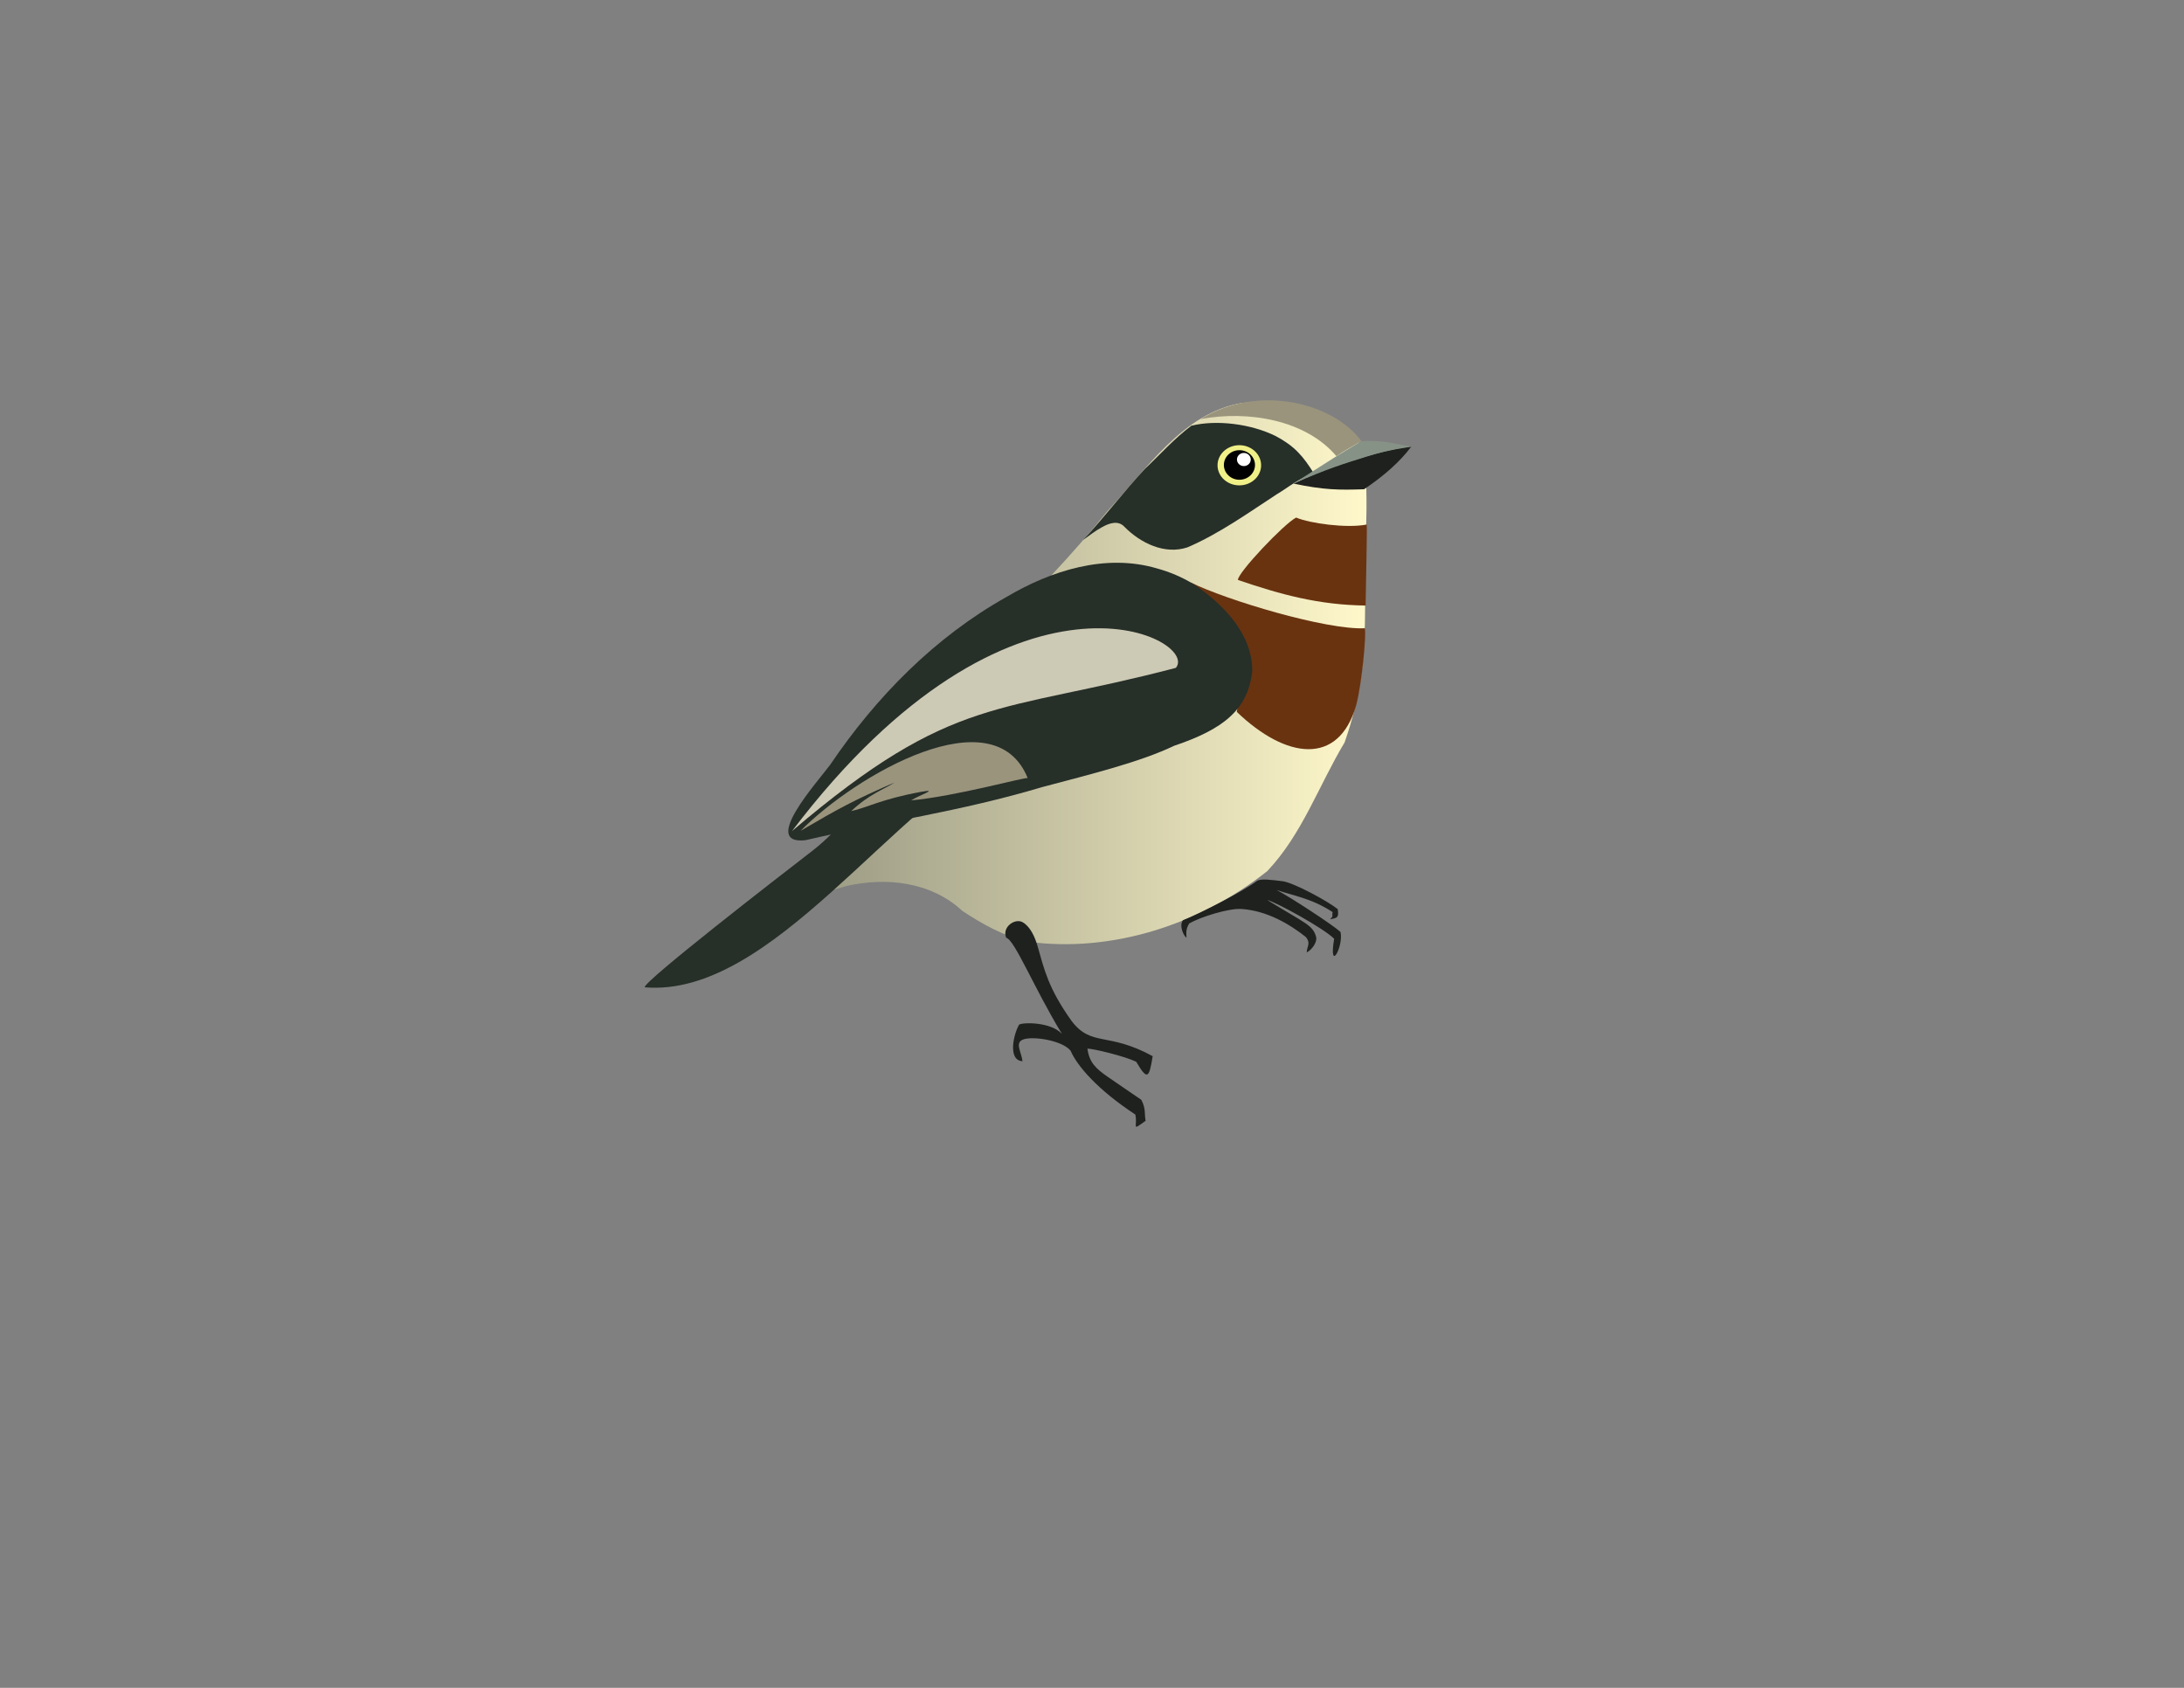 <?xml version="1.0" encoding="UTF-8" standalone="no"?>
<!-- Created with Inkscape (http://www.inkscape.org/) -->

<svg
   xmlns:dc="http://purl.org/dc/elements/1.1/"
   xmlns:cc="http://creativecommons.org/ns#"
   xmlns:rdf="http://www.w3.org/1999/02/22-rdf-syntax-ns#"
   xmlns:svg="http://www.w3.org/2000/svg"
   xmlns="http://www.w3.org/2000/svg"
   xmlns:xlink="http://www.w3.org/1999/xlink"
   xmlns:sodipodi="http://sodipodi.sourceforge.net/DTD/sodipodi-0.dtd"
   xmlns:inkscape="http://www.inkscape.org/namespaces/inkscape"
   width="792pt"
   height="612pt"
   id="svg2"
   sodipodi:version="0.32"
   inkscape:version="0.48.2 r9819"
   sodipodi:docname="vector-logo-full-bird.svg"
   version="1.0"
   inkscape:export-filename="/home/eduardo/workspace/logo/logo-full-bird.png"
   inkscape:export-xdpi="300"
   inkscape:export-ydpi="300">
  <rect width="100%" height="100%" fill="#808080" stroke="none"/>
  <defs
     id="defs4">
    <linearGradient
       id="linearGradient3038">
      <stop
         style="stop-color:#757769;stop-opacity:1;"
         offset="0"
         id="stop3040" />
      <stop
         style="stop-color:#fff8cb;stop-opacity:1;"
         offset="1"
         id="stop3042" />
    </linearGradient>
    <linearGradient
       inkscape:collect="always"
       xlink:href="#linearGradient3038"
       id="linearGradient3006"
       x1="2.836"
       y1="315.948"
       x2="915.594"
       y2="315.948"
       gradientUnits="userSpaceOnUse" />
    <linearGradient
       inkscape:collect="always"
       xlink:href="#linearGradient3038"
       id="linearGradient3029"
       gradientUnits="userSpaceOnUse"
       x1="2.836"
       y1="315.948"
       x2="915.594"
       y2="315.948" />
    <linearGradient
       inkscape:collect="always"
       xlink:href="#linearGradient3038"
       id="linearGradient3027"
       gradientUnits="userSpaceOnUse"
       x1="2.836"
       y1="315.948"
       x2="915.594"
       y2="315.948"
       gradientTransform="matrix(0.943,0,0,1,2.898,0)" />
  </defs>
  <sodipodi:namedview
     id="base"
     pagecolor="#ffffff"
     bordercolor="#666666"
     borderopacity="1.0"
     inkscape:pageopacity="0.0"
     inkscape:pageshadow="2"
     inkscape:zoom="1.1036412"
     inkscape:cx="603.53786"
     inkscape:cy="448.76048"
     inkscape:document-units="px"
     inkscape:current-layer="BirdBatis"
     inkscape:window-width="1366"
     inkscape:window-height="744"
     inkscape:window-x="0"
     inkscape:window-y="24"
     showgrid="false"
     inkscape:window-maximized="1"
     inkscape:object-nodes="true"
     inkscape:object-paths="true"
     inkscape:snap-intersection-paths="false"
     inkscape:snap-smooth-nodes="false"
     inkscape:snap-nodes="false" />
  <g
     inkscape:label="Layer 1"
     inkscape:groupmode="layer"
     id="layer1">
    <g
       id="BirdBatis"
       inkscape:label="#g2568"
       transform="matrix(0.428,0,0,0.428,290.04,209.182)">
      <path
         style="fill:url(#linearGradient3027);fill-opacity:1"
         d="m 483.249,574.972 c 95.313,12.849 194.463,-19.209 270.766,-79.765 39.466,-41.722 57.759,-95.952 87.369,-145.399 19.325,-55.748 22.912,-96.927 23.153,-154.399 C 862.629,137.58 870.124,78.393 862.827,21.101 839.267,-31.616 774.276,-37.989 725.788,-33.671 658.583,-22.4 617.736,41.047 573.191,88.917 532.177,139.55 487.434,186.5 440.663,230.983 295.725,521.195 194.569,536.366 278.234,512.157 c 44.932,-10.383 95.857,-5.049 131.546,28.233 22.805,15.018 47.069,28.421 73.469,34.582 z"
         id="Body"
         inkscape:connector-curvature="0"
         sodipodi:nodetypes="ccccccccccc" />
      <path
         style="fill:#9a947d;stroke:none"
         d="M 860.325,9.524 C 828.465,-33.855 743.718,-55.491 678.717,-15.354 c 53.888,-10.124 118.902,1.057 153.344,41.865 10.536,-6.993 17.254,-10.567 28.265,-16.986 z"
         id="HeadStripe"
         inkscape:connector-curvature="0"
         sodipodi:nodetypes="cccc" />
      <path
         style="fill:#262f28;fill-opacity:1"
         d="m 545.94,121.228 c 24.121,-25.811 45.616,-54.249 69.61,-80.157 17.474,-16.43 33.554,-34.629 52.713,-48.943 28.389,-6.967 67.224,-2.161 95.232,11.685 20.742,11.041 30.882,22.176 43.623,43.023 -15.643,2.97 -28.242,14.395 -41.868,22.391 -33.035,21.512 -65.426,44.866 -101.515,60.335 -25.544,8.43 -52.63,-4.594 -71.102,-23.216 -7.18,-7.852 -17.62,-3.968 -25.399,0.409 -7.537,4.058 -14.3,9.486 -21.292,14.473 z"
         id="EyeMask"
         inkscape:connector-curvature="0"
         sodipodi:nodetypes="cccccccccc" />
      <path
         inkscape:label="#path1343"
         sodipodi:nodetypes="cccccc"
         id="Chest"
         d="m 854.329,308.267 c 7.02,-26.815 11.587,-80.784 9.906,-87.364 -43.225,2.191 -156.571,-31.703 -197.326,-51.996 57.799,54.685 51.252,44.653 64.827,79.52 13.18,17.033 -10.263,48.006 -12.191,66.949 55.628,53.368 114.898,61.391 134.783,-7.11 z"
         style="fill:#693310;fill-opacity:1;stroke:none"
         inkscape:connector-curvature="0" />
      <path
         inkscape:label="#Tail"
         sodipodi:nodetypes="ccccc"
         id="TailUpper"
         d="M 462.647,357.316 C 331.938,416.891 194.755,638.664 50.64,626.498 49.213,619.984 198.75,504.214 240.489,471.988 c 32.846,-25.321 64.134,-68.675 64.653,-81.717 20.921,-8.433 133.043,-33.677 157.505,-32.955 z"
         style="fill:#262f28;fill-opacity:1;stroke:none"
         inkscape:connector-curvature="0" />
      <path
         inkscape:label="#path1339"
         sodipodi:nodetypes="ccccssccccsccccsc"
         id="LegLeft"
         d="m 550.819,695.752 c 6.345,-0.031 41.691,8.385 55.089,14.821 12.539,21.071 14.498,19.224 18.636,-6.287 -50.798,-27.757 -68.999,-10.225 -91.532,-39.644 -26.824,-37.52 -31.201,-59.276 -38.456,-84.448 -3.092,-10.728 -8.237,-22.112 -16.792,-27.145 -8.555,-5.033 -23.728,5.175 -18.74,17.465 9.607,2.229 31.203,56.352 63.014,108.631 -12.46,-13.684 -44.14,-13.211 -48.386,-10.501 -6.519,11.242 -12.962,40.485 3.839,41.301 -1.264,-10.679 -9.504,-21.383 1.556,-24.789 11.502,-3.542 43.174,1.441 52.662,12.817 7.57,17.422 30.546,44.237 73.199,72.206 3.103,13.18 -5.476,19.572 11.667,7.06 -1.625,-7.892 0.559,-13.259 -4.876,-23.676 0,0 -23.802,-16.147 -37.778,-25.828 -13.976,-9.681 -20.982,-16.431 -23.103,-31.981 z"
         style="fill:#1e211e"
         inkscape:connector-curvature="0" />
      <path
         inkscape:label="#path2515"
         sodipodi:nodetypes="scccccccsccccsccs"
         id="LegRight"
         d="m 809.169,569.62 c -3.665,-13.548 -12.019,-15.167 -55.276,-41.731 9.155,1.938 63.424,31.561 75.636,43.743 -6.433,39.35 10.744,9.521 7.227,-7.629 -9.053,-8.284 -58.27,-40.312 -72.354,-47.499 17.617,6.234 39.344,9.205 63.446,25.03 -1.352,6.02 1.652,3.173 -2.872,8.134 7.258,-1.588 10.317,-1.145 8.592,-11.493 -11.01,-8.833 -49.659,-29.973 -62.484,-31.545 -12.825,-1.572 -23.874,-3.021 -28.49,-0.504 -15.332,11.685 -64.434,36.933 -83.737,44.537 -4.617,5.331 -0.039,17.262 3.864,19.739 -0.18,-5.764 -0.971,-9.178 3.021,-16.02 12.801,-7.346 44.67,-17.363 59.097,-16.381 28.854,1.963 54.368,17.108 72.547,31.536 6.445,7.451 0.83,11.735 1.245,17.603 7.164,-4.072 11.854,-12.662 10.54,-17.52 z"
         style="fill:#1e211e;fill-opacity:1;stroke:none"
         inkscape:connector-curvature="0" />
      <g
         inkscape:label="#g2532"
         id="Beak"
         transform="matrix(-0.943,0,0,1,882.593,0)">
        <path
           style="fill:#1e211e"
           d="m 104.971,57.474 c -36.118,7.238 -54.418,7.429 -84.595,6.432 -24.463,-15.64 -42.777,-30.942 -56.445,-48.064 10.282,0.444 26.446,3.735 50.502,10.039 24.056,6.304 52.978,14.809 90.539,31.593 z"
           id="BeakLower"
           sodipodi:nodetypes="cccsc"
           inkscape:label="#path2513"
           inkscape:connector-curvature="0" />
        <path
           sodipodi:nodetypes="cccsc"
           id="BeakUpper"
           d="M 104.971,57.474 C 53.599,26.511 53.599,26.511 23.619,9.524 -5.397,8.454 -14.165,12.391 -35.864,15.827 c 27.277,4.06 37.973,6.63 53.795,11.35 26.878,8.017 45.176,13.067 87.04,30.298 z"
           style="fill:#879287;fill-opacity:1"
           inkscape:label="#path2530"
           inkscape:connector-curvature="0" />
      </g>
      <path
         transform="matrix(-1.036,0,0,1,907.234,-1.786)"
         d="m 202.143,38.612 a 23.75,22.679 0 1 1 -47.5,0 23.75,22.679 0 1 1 47.5,0 z"
         sodipodi:ry="22.678572"
         sodipodi:rx="23.75"
         sodipodi:cy="38.612183"
         sodipodi:cx="178.39285"
         id="path2541"
         style="fill:#f0f088;fill-opacity:1;stroke:none"
         sodipodi:type="arc" />
      <path
         style="fill:#000000;fill-opacity:1;stroke:none"
         d="m 722.497,19.78 c -9.714,0 -17.525,7.468 -17.525,16.699 0,9.231 7.812,16.699 17.525,16.699 9.714,0 17.624,-7.468 17.624,-16.699 0,-9.231 -7.911,-16.699 -17.624,-16.699 z"
         id="path2543"
         inkscape:connector-curvature="0" />
      <path
         style="fill:#262f28;fill-opacity:1"
         d="m 670.837,171.184 c 33.025,22.31 66.442,55.751 66.192,98.261 -4.957,43.881 -33.072,65.637 -88.328,84.233 -37.967,18.208 -92.227,31.629 -149.26,46.718 -92.147,27.528 -176.678,38.867 -267.286,59.94 -50.956,5.524 13.624,-65.733 28.027,-85.19 51.797,-76.583 118.324,-144.316 199.426,-189.703 50.361,-29.744 111.662,-49.212 169.741,-32.12 14.569,3.987 28.618,9.942 41.49,17.861 z"
         id="WingBackground"
         inkscape:connector-curvature="0"
         sodipodi:nodetypes="ccccccccc" />
      <path
         inkscape:connector-curvature="0"
         inkscape:label="#path1347"
         sodipodi:nodetypes="cccsccc"
         id="WingTip"
         d="m 226.73,449.756 c 43.695,-25.62 60.187,-34.556 106.259,-54.643 -12.522,8.239 -27.941,12.537 -49.043,32.35 18.846,-4.168 33.818,-13.458 78.468,-21.678 22.325,-4.11 -2.227,3.894 -10.762,9.572 50.687,-4.739 127.079,-26.008 131.665,-25.244 -37.945,-93.703 -193.515,-3.957 -256.588,59.643 z"
         style="fill:#9a947d;stroke:none" />
      <path
         sodipodi:nodetypes="ccc"
         inkscape:connector-curvature="0"
         id="WingStripe"
         d="M 650.745,265.652 C 450.213,318.389 400.162,294.111 217.094,450.005 466.002,122.102 678.406,232.502 650.745,265.652 z"
         style="fill:#f5efd7;fill-opacity:0.803;fill-rule:evenodd;stroke:none" />
      <path
         style="fill:#000000;fill-opacity:0"
         id="path3153"
         d="m 696.927,-31.355 c 17.435,-7.29 35.659,-12.279 53.627,-17.852 26.559,-8.529 53.512,-15.347 80.685,-21.23 9.849,-2.118 19.723,-4.184 29.762,-4.904 2.461,-0.135 4.933,-0.234 7.397,-0.115 0.851,0.033 1.702,0.034 2.554,0.03 0.491,-0.014 0.981,-0.014 1.472,-0.009 2.635,0.085 5.273,0.083 7.909,0.087 3.22,0.009 6.44,-0.009 9.66,-0.024 2.995,-0.365 4.215,0.281 6.789,1.678 2.954,1.641 5.565,3.601 7.921,6.106 2.499,2.709 4.576,5.844 6.113,9.263 1,1.848 1.002,3.983 1.458,5.983 0.348,1.375 1.167,2.273 2.239,3.076 1.879,1.076 3.884,1.573 5.984,1.944 0.338,0.049 0.675,0.098 1.013,0.148 0,0 -19.143,14.224 -19.143,14.224 l 0,0 c -0.339,-0.076 -0.678,-0.152 -1.017,-0.227 -2.348,-0.591 -4.683,-1.361 -6.67,-2.865 -1.3,-1.199 -2.416,-2.534 -2.936,-4.311 -0.655,-1.866 -0.313,-3.989 -1.209,-5.818 -1.323,-3.205 -3.259,-6.074 -5.624,-8.514 -2.253,-2.257 -4.811,-3.956 -7.607,-5.373 -1.997,-0.96 -3.999,-0.821 -6.167,-0.781 -3.2,-0.014 -6.4,-0.032 -9.6,-0.023 -2.712,0.005 -5.425,0.005 -8.136,0.088 -0.491,0.002 -0.981,0.005 -1.471,-0.021 -0.864,-0.023 -1.729,-0.05 -2.592,-0.102 -2.298,-0.097 -4.599,-0.064 -6.896,0.062 -9.562,0.662 -19.011,2.397 -28.428,4.226 -26.889,5.417 -53.477,12.171 -79.665,20.667 -18.738,5.998 -37.751,11.52 -55.698,19.909 0,0 18.276,-15.32 18.276,-15.32 z"
         inkscape:connector-curvature="0" />
      <path
         inkscape:label="#path2505"
         sodipodi:nodetypes="ccccc"
         id="Beard"
         d="m 865.079,195.265 c 0.266,-23.781 1.874,-84.654 1.237,-91.504 -22.499,4.441 -64.221,-1.275 -79.736,-7.873 -13.784,7.061 -66.143,62.48 -65.76,70.435 48.702,16.669 91.522,28.273 144.26,28.942 z"
         style="fill:#693310"
         inkscape:connector-curvature="0" />
      <path
         sodipodi:type="arc"
         style="fill:#ffffff;fill-opacity:1;fill-rule:nonzero"
         id="path3010"
         sodipodi:cx="615.57593"
         sodipodi:cy="225.53574"
         sodipodi:rx="4.4171963"
         sodipodi:ry="3.9641507"
         d="m 619.993,225.536 a 4.417,3.964 0 1 1 -8.834,0 4.417,3.964 0 1 1 8.834,0 z"
         transform="matrix(1.76,0,0,1.867,-355.875,-390.768)" />
    </g>
  </g>
</svg>
